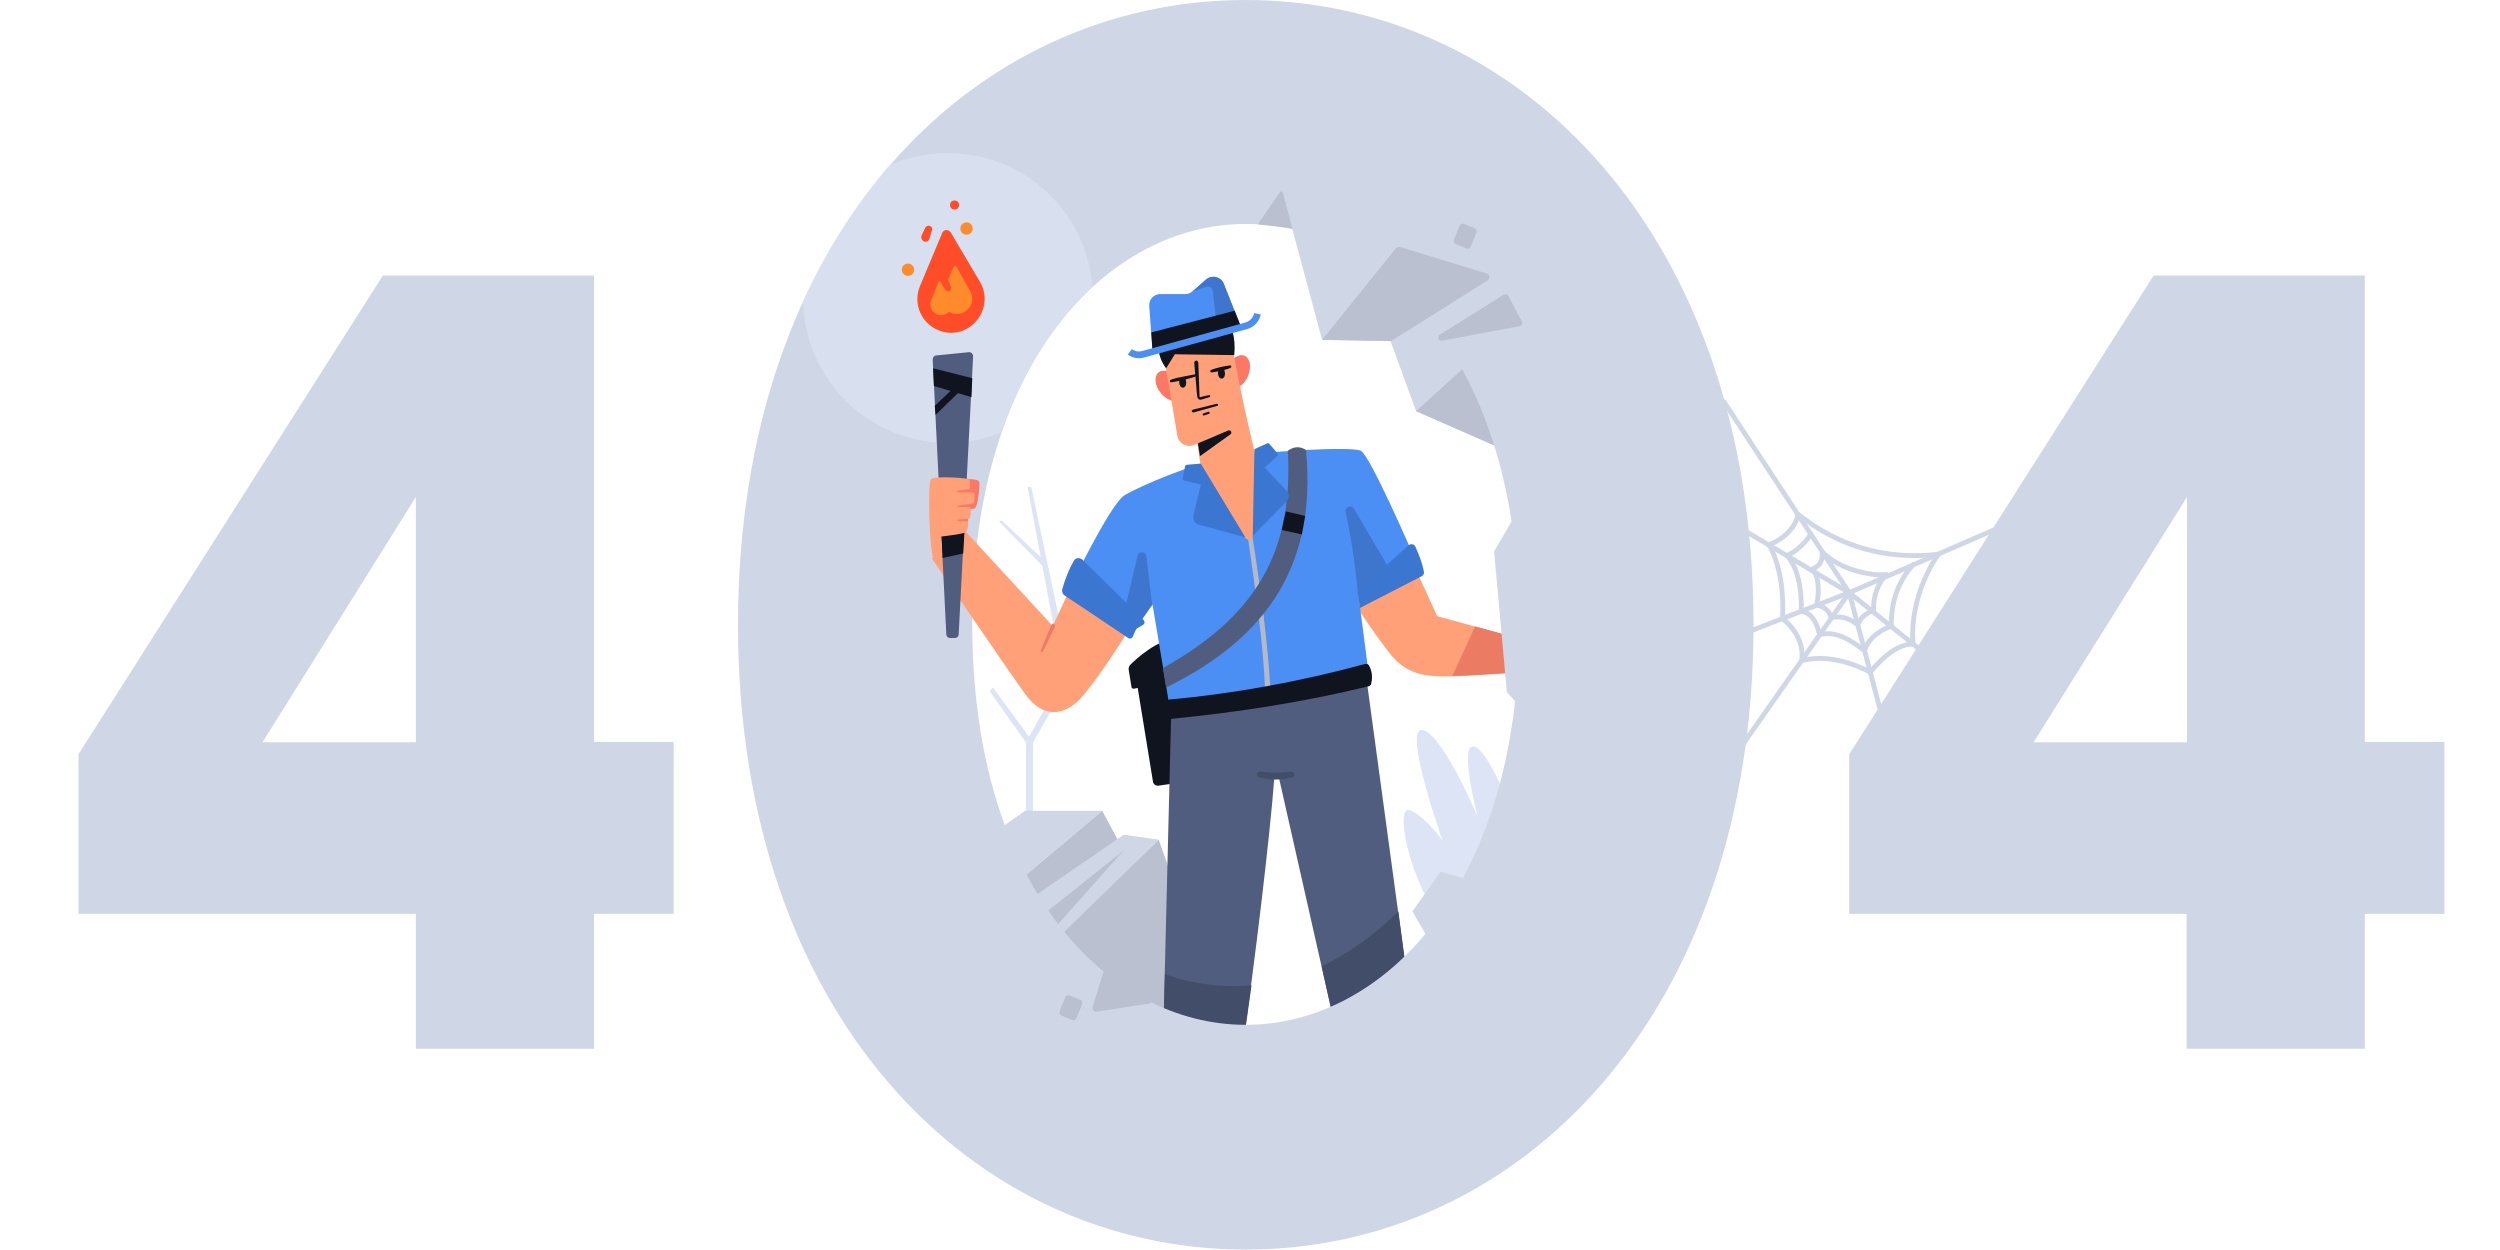 <svg xmlns="http://www.w3.org/2000/svg" width="720" height="360" viewBox="0 0 720 360">
  <g fill="none" fill-rule="evenodd" transform="translate(22)">
    <polygon fill="#CFD6E6" fill-rule="nonzero" points="347.114 54.523 358.756 97.874 378.476 98.23 385.841 118.421 429.082 137.424 423.736 57.729"/>
    <polygon fill="#BAC0CF" fill-rule="nonzero" points="385.841 118.421 411.025 95.498 425.281 129.229 410.55 129.229"/>
    <path fill="#0F141F" fill-rule="nonzero" d="M316.822,183.864 C311.12,184.22 305.062,189.921 303.517,191.465 C303.161,191.821 303.042,192.296 303.042,192.771 L303.874,197.878 C303.874,198.235 304.23,198.354 304.586,198.354 L305.656,198.116 L310.051,225.077 C310.17,225.908 310.882,226.383 311.714,226.265 L321.455,224.839 C322.287,224.721 322.762,224.008 322.762,223.177 L318.485,185.17 C318.366,184.339 317.654,183.745 316.822,183.864 Z"/>
    <ellipse cx="334.474" cy="107.045" fill="#FA7864" fill-rule="nonzero" rx="4.989" ry="3.207" transform="rotate(-67.132 334.474 107.045)"/>
    <ellipse cx="314.778" cy="111.15" fill="#FA7864" fill-rule="nonzero" rx="3.207" ry="4.988" transform="rotate(-38.712 314.778 111.15)"/>
    <path fill="#FFA078" fill-rule="nonzero" d="M386.197,164.979 L391.9,177.45 L420.41,185.289 L419.816,193.365 C419.816,193.365 402.591,194.672 396.057,194.79 C389.524,194.909 383.584,194.672 378.714,188.733 C373.843,182.795 365.409,169.73 365.409,169.73 L386.197,164.979 Z"/>
    <path fill="#EB7B63" fill-rule="nonzero" d="M396.295,194.672 C402.947,194.553 419.816,193.246 419.816,193.246 L420.41,185.17 L402.829,180.419 L396.295,194.672 Z"/>
    <polygon fill="#DCE4F5" fill-rule="nonzero" points="275.482 236.835 275.482 213.794 286.53 194.672 275.007 140.275 273.938 140.275 284.154 194.672 273.463 213.794 273.463 238.26"/>
    <polygon fill="#CFD6E6" fill-rule="nonzero" points="239.725 256.907 273.225 233.51 295.439 233.51 267.642 256.907"/>
    <polygon fill="#BAC0CF" fill-rule="nonzero" points="295.439 233.51 309.813 260.352 309.813 273.773 269.305 273.773 267.642 256.907"/>
    <polygon fill="#BAC0CF" fill-rule="nonzero" points="311.714 241.823 327.751 287.313 307.556 306.316 281.303 282.562 277.977 274.129"/>
    <polygon fill="#CFD6E6" fill-rule="nonzero" points="272.275 260.589 301.617 240.398 311.714 241.823 281.303 271.516"/>
    <polygon fill="#BAC0CF" fill-rule="nonzero" points="276.789 264.746 301.617 244.912 279.64 269.616"/>
    <path fill="#505D7F" fill-rule="nonzero" d="M315.278,206.192 L312.902,302.634 L335.71,302.634 C339.274,277.93 343.669,241.586 344.976,224.364 L346.283,223.77 L364.102,302.634 L384.772,292.895 L371.705,196.691 L315.278,206.192 Z"/>
    <g fill="#424D69" fill-rule="nonzero" transform="translate(312.427 261.42)">
      <path d="M68.306 1.069C60.822 8.433 53.338 13.421 46.211 16.865L51.675 41.332 72.345 31.593 68.306 1.069zM26.016 22.329C15.324 23.279 6.534 21.141 1.069 19.122L.475 41.095 23.284 41.095C24.234 35.394 25.065 28.98 26.016 22.329z"/>
    </g>
    <path fill="#FFA078" fill-rule="nonzero" d="M317.06,125.429 L311.714,93.836 L330.721,89.085 L337.255,121.984 L321.811,128.16 C319.792,128.992 317.416,127.685 317.06,125.429 Z"/>
    <path fill="#0F141F" fill-rule="nonzero" d="M313.852,106.069 L316.347,102.031 L333.453,102.268 C333.453,102.268 334.285,95.498 331.434,93.123 C328.701,90.748 311.714,99.299 311.714,99.299 C311.714,99.299 311.12,102.506 313.852,106.069 Z"/>
    <path fill="#4B8EF4" fill-rule="nonzero" d="M309.932,101.318 L308.982,88.135 C308.863,86.234 310.288,84.69 312.189,84.69 L319.317,84.69 C320.148,84.69 320.861,84.453 321.455,83.859 L325.256,80.533 C326.92,79.108 329.533,79.702 330.365,81.721 L335.354,94.311 L309.932,101.318 Z"/>
    <path fill="#3D76CC" fill-rule="nonzero" d="M328.701,96.211 L335.473,94.311 L330.483,81.721 C329.652,79.702 327.038,78.989 325.375,80.533 L321.574,83.859 L325.494,82.552 C326.326,82.315 327.157,82.79 327.276,83.74 L328.701,96.211 Z"/>
    <polygon fill="#0F141F" fill-rule="nonzero" points="309.932 101.318 335.48 94.355 333.579 89.486 309.576 95.736"/>
    <path fill="#4B8EF4" fill-rule="nonzero" d="M331.077,131.723 C321.811,133.386 306.131,140.037 301.854,142.65 C297.578,145.263 285.104,171.393 285.104,171.393 C291.044,175.312 297.102,179.35 303.28,183.388 L309.932,174.124 L314.565,201.917 C333.097,201.204 352.935,199.185 371.823,191.346 L369.091,170.205 L385.01,159.872 C385.01,159.872 372.655,131.248 369.923,129.823 C366.953,128.398 340.343,130.179 331.077,131.723 Z"/>
    <path fill="#3D76CC" fill-rule="nonzero" d="M309.813,174.124 L308.15,160.109 C308.031,159.516 307.556,159.041 306.843,159.041 C306.25,159.041 305.774,159.397 305.656,159.991 L301.617,176.975 L305.774,179.944 L309.813,174.124 Z"/>
    <path fill="#B3B9C7" fill-rule="nonzero" d="M337.373,154.646 C339.63,170.561 341.888,185.645 342.363,199.304 L343.907,199.066 C343.194,185.645 341.175,170.324 338.68,154.29 L337.373,154.646 Z"/>
    <path fill="#3D76CC" fill-rule="nonzero" d="M368.972,170.205 C368.378,162.841 367.191,155.121 365.527,147.401 C365.409,146.926 365.646,146.332 366.121,146.095 C366.715,145.738 367.547,145.857 367.903,146.451 L378.595,164.623 L368.972,170.205 Z"/>
    <path fill="#FFA078" fill-rule="nonzero" d="M322.168,122.222 L323.475,132.198 C323.593,133.149 323.831,133.98 324.306,134.811 L336.542,154.765 C337.136,155.834 338.68,155.477 338.799,154.29 C339.393,146.688 339.63,139.206 339.393,131.961 C339.512,131.129 339.393,130.298 339.155,129.467 L335.235,112.601 L322.168,122.222 Z"/>
    <path fill="#3B77D1" fill-rule="nonzero" d="M368.972,170.205 L383.703,157.021 C384.297,156.546 385.247,156.665 385.604,157.378 C386.673,159.753 387.623,162.129 388.098,164.742 C388.217,165.217 387.861,165.692 387.504,165.929 L369.685,175.075 L368.972,170.205 Z"/>
    <path fill="#505D7F" fill-rule="nonzero" d="M348.896,129.823 C350.559,159.634 339.155,177.687 312.902,192.415 L313.852,197.997 C339.868,185.17 357.568,165.573 354.123,129.585 C352.223,128.398 350.559,128.635 348.896,129.823 Z"/>
    <path fill="#0F141F" fill-rule="nonzero" d="M322.999 127.685L331.671 124.003C332.146 123.766 332.622 124.122 332.622 124.597 332.622 124.835 332.503 124.953 332.384 125.072L323.593 131.367 322.999 127.685zM323.118 104.406L323.356 111.057 323.475 114.264C323.475 114.383 323.593 114.383 323.712 114.383L324.544 114.145 326.207 113.789C326.326 113.789 326.563 113.908 326.563 114.027 326.563 114.145 326.444 114.383 326.326 114.383L324.781 114.858 323.95 115.095C323.475 115.214 322.999 114.977 322.881 114.502 322.762 114.264 322.881 114.145 322.762 114.027L322.762 113.67 322.643 112.839 322.524 111.176 321.93 104.525C321.93 104.169 322.168 103.931 322.524 103.812 322.762 103.812 322.999 104.05 323.118 104.406 323.118 104.406 323.118 104.406 323.118 104.406zM321.693 117.946L328.464 116.283C328.583 116.283 328.82 116.402 328.82 116.521 328.82 116.639 328.82 116.877 328.583 116.877L321.811 118.777C321.574 118.896 321.336 118.659 321.217 118.421 321.099 118.184 321.455 118.065 321.693 117.946 321.574 117.946 321.693 117.946 321.693 117.946z"/>
    <path stroke="#0F141F" stroke-linecap="round" stroke-linejoin="round" stroke-width=".619" d="M324.662,119.371 L326.088,118.896"/>
    <ellipse cx="318.618" cy="110.113" fill="#0F141F" fill-rule="nonzero" rx="1" ry="1.544" transform="rotate(-3.285 318.618 110.113)"/>
    <ellipse cx="329.785" cy="107.498" fill="#0F141F" fill-rule="nonzero" rx="1" ry="1.544" transform="rotate(-3.285 329.785 107.498)"/>
    <path stroke="#4B8EF4" stroke-width="1.947" d="M303.398,101.318 C304.468,102.15 305.893,102.387 307.2,102.031 L336.933,93.822 C338.596,93.346 339.784,92.04 340.14,90.377"/>
    <path fill="#0F141F" fill-rule="nonzero" d="M315.159 109.395C316.347 108.919 317.535 108.682 318.842 108.444 320.03 108.207 321.336 107.969 322.524 107.732 322.762 107.732 322.881 107.85 322.881 107.969 322.881 108.088 322.762 108.326 322.643 108.326 321.455 108.801 320.267 109.038 318.96 109.395 317.772 109.632 316.466 109.988 315.278 110.107 315.04 110.107 314.921 109.988 314.921 109.751 314.921 109.632 315.04 109.395 315.159 109.395zM326.801 106.544C327.632 106.188 328.583 105.95 329.533 105.713 330.483 105.475 331.315 105.356 332.265 105.238 332.503 105.238 332.622 105.356 332.622 105.594 332.622 105.713 332.503 105.831 332.384 105.95 331.553 106.306 330.602 106.544 329.652 106.782 328.701 107.019 327.87 107.138 326.92 107.257 326.682 107.257 326.563 107.138 326.563 106.9 326.563 106.782 326.563 106.663 326.801 106.544zM314.09 202.273C313.852 203.698 314.209 205.361 314.446 206.311 314.565 206.786 315.04 207.143 315.515 207.024 335.235 205.005 353.173 202.273 372.18 197.641 372.536 197.522 372.893 197.285 372.893 196.928 373.13 195.978 373.487 193.84 372.299 191.702 372.061 191.227 371.586 191.109 371.111 191.227 352.698 196.216 333.572 199.779 314.921 201.442 314.446 201.442 314.09 201.798 314.09 202.273z"/>
    <path fill="#424D69" fill-rule="nonzero" d="M341.056,222.226 C343.907,222.583 346.877,222.583 349.728,222.226 C350.322,222.108 350.797,222.583 350.797,223.058 C350.797,223.414 350.559,223.889 350.084,223.889 C346.996,224.721 343.788,224.721 340.7,223.889 C340.343,223.77 339.987,223.414 339.987,223.058 C339.987,222.583 340.462,222.108 341.056,222.226 Z"/>
    <polygon fill="#0F141F" fill-rule="nonzero" points="348.302 147.282 353.886 148.589 352.935 153.933 347.114 152.627"/>
    <path fill="#3B77D1" fill-rule="nonzero" d="M323.831 133.505L319.792 133.861C319.554 133.861 319.436 134.099 319.317 134.218L318.604 137.781C318.604 138.018 318.723 138.256 318.96 138.374L323.831 139.562 321.693 148.47C321.455 149.658 322.049 150.845 323.237 151.083L336.661 154.765 323.831 133.505zM339.274 129.348L342.957 127.685C343.194 127.566 343.432 127.685 343.551 127.804L345.927 130.536C346.164 130.773 346.045 131.011 345.927 131.248L342.244 134.693 348.54 141.344C349.372 142.175 349.372 143.6 348.54 144.432L338.799 154.29 339.274 129.348z"/>
    <path fill="#CFD6E6" fill-rule="nonzero" d="M681.993 263.202L659.066 263.202 659.066 302.04 607.747 302.04 607.747 263.202 510.574 263.202 510.574 217.238 598.244 79.346 659.066 79.346 659.066 213.675 681.993 213.675 681.993 263.202zM563.675 213.794L607.866 213.794 607.866 143.125 563.675 213.794zM172.013 263.202L149.086 263.202 149.086 302.04 97.767 302.04 97.767 263.202.594 263.202.594 217.238 88.264 79.346 149.086 79.346 149.086 213.675 172.013 213.675 172.013 263.202zM53.576 213.794L97.767 213.794 97.767 143.125 53.576 213.794z"/>
    <path fill="#DCE4F5" fill-rule="nonzero" d="M415.539,238.498 C415.539,238.498 406.868,215.694 402.472,214.981 C398.077,214.15 403.541,235.172 403.541,235.172 C403.541,235.172 393.325,211.062 387.623,210.231 C381.921,209.399 393.444,242.061 393.444,242.061 C393.444,242.061 388.573,235.291 384.178,233.391 C379.783,231.372 383.109,250.375 391.781,263.796 C400.453,277.217 415.539,238.498 415.539,238.498 Z"/>
    <path fill="#CFD6E6" fill-rule="nonzero" d="M336.779,359.881 C258.019,359.881 190.545,292.42 190.545,179.944 C190.545,67.469 258.019,0.007 336.779,0.007 C415.539,0.007 483.014,67.469 483.014,179.944 C483.014,292.301 415.539,359.881 336.779,359.881 Z M336.779,295.151 C376.1,295.151 415.539,255.838 415.539,179.825 C415.539,103.931 376.219,64.499 336.779,64.499 C297.459,64.499 258.019,103.812 258.019,179.825 C258.019,255.72 297.34,295.151 336.779,295.151 Z"/>
    <path fill="#DCE4F5" fill-rule="nonzero" d="M209.314,86.591 C209.67,109.276 228.202,127.566 251.011,127.566 C256.475,127.566 261.583,126.497 266.335,124.597 C272.512,106.663 281.778,92.648 292.588,82.671 C291.044,61.055 272.987,44.071 251.011,44.071 C244.952,44.071 239.25,45.377 234.023,47.634 C224.52,58.798 216.085,71.863 209.314,86.591 Z" opacity=".66"/>
    <path fill="#FFA078" fill-rule="nonzero" d="M285.936,170.086 L281.184,180.3 L254.693,151.558 L246.378,160.822 C246.378,160.822 267.998,192.653 273.344,200.016 C278.689,207.261 284.985,206.311 290.212,200.016 C295.439,193.721 302.923,181.726 302.923,181.726 L285.936,170.086 Z"/>
    <path fill="#EB7B63" fill-rule="nonzero" d="M281.778,180.538 L278.333,187.664 C278.214,187.783 277.977,187.902 277.858,187.783 C277.739,187.664 277.62,187.545 277.739,187.308 L280.828,179.944 C280.946,179.707 281.303,179.469 281.54,179.707 C281.778,179.944 281.897,180.182 281.778,180.538 C281.778,180.538 281.778,180.538 281.778,180.538 Z"/>
    <path fill="#FA7864" fill-rule="nonzero" d="M255.525,137.781 C257.901,138.137 259.801,137.899 260.039,138.85 C260.276,139.8 259.564,146.451 258.613,146.451 C257.663,146.57 254.218,147.401 254.337,145.738 C254.456,144.075 255.525,137.781 255.525,137.781 Z"/>
    <path fill="#505D7F" fill-rule="nonzero" d="M246.615,103.575 L250.535,182.676 C250.535,183.27 251.011,183.745 251.605,183.745 L253.03,183.745 C253.624,183.745 254.099,183.27 254.099,182.676 L258.257,102.625 C258.257,101.912 257.663,101.318 256.95,101.437 L247.447,102.387 C246.972,102.506 246.615,102.981 246.615,103.575 Z"/>
    <polygon fill="#0F141F" fill-rule="nonzero" points="249.11 153.933 249.466 160.703 255.406 159.397 256.356 142.65"/>
    <path fill="#FFA078" fill-rule="nonzero" d="M246.972,161.297 C245.665,159.516 245.071,139.087 246.14,138.018 C247.209,136.949 257.069,137.662 257.188,138.137 C257.307,138.493 257.425,140.75 257.188,141.106 C256.95,141.463 256.594,141.463 256.594,141.463 C256.594,141.463 258.138,141.463 258.495,141.819 C258.851,142.175 258.613,144.669 258.376,145.026 C258.138,145.382 256.356,145.501 256.356,145.501 C256.356,145.501 257.307,145.501 257.425,145.976 C257.663,146.926 257.544,148.945 257.307,149.183 C256.95,149.658 256,149.42 256,149.42 C256,149.42 256.594,149.42 256.713,150.014 C257.069,150.964 256.594,152.864 256.237,153.221 C255.643,153.815 248.991,154.527 248.991,154.527 L249.347,159.872 L246.972,161.297 Z"/>
    <polygon fill="#0F141F" fill-rule="nonzero" points="246.734 106.069 258.019 108.919 257.782 114.383 246.972 111.176"/>
    <polygon fill="#0F141F" fill-rule="nonzero" points="247.209 116.877 254.218 110.226 256 111.176 247.447 119.49"/>
    <path fill="#3B77D1" fill-rule="nonzero" d="M287.243,161.535 C285.817,164.029 284.748,166.761 283.916,169.73 C283.798,170.442 284.035,171.155 284.629,171.511 L302.923,183.745 C303.398,184.101 303.992,183.864 304.23,183.388 L305.062,181.488 C305.18,181.369 305.299,181.132 305.418,181.013 L307.2,179.944 C307.675,179.707 307.794,178.994 307.319,178.519 L289.856,161.297 C289.024,160.466 287.718,160.585 287.243,161.535 Z"/>
    <path fill="#FF4C29" fill-rule="nonzero" d="M249.347,67.112 L242.933,82.434 C241.032,87.066 242.933,92.292 247.328,94.667 C250.654,96.449 254.574,96.211 257.544,93.954 C261.583,90.985 262.771,85.522 260.276,81.246 L251.842,66.993 C251.248,65.925 249.704,66.043 249.347,67.112 Z"/>
    <path fill="#FF8B2C" fill-rule="nonzero" d="M253.505,76.851 L257.425,83.859 C258.97,86.709 257.188,90.154 253.862,90.391 C250.654,90.629 248.278,87.303 249.466,84.334 L252.555,76.97 C252.911,76.495 253.386,76.495 253.505,76.851 Z"/>
    <path fill="#FF4C29" fill-rule="nonzero" d="M249.229,81.602 L250.179,83.384 C250.417,83.859 251.011,83.978 251.367,83.859 C251.842,83.621 252.08,83.146 251.842,82.552 L249.941,77.802 L249.229,81.602 Z"/>
    <path fill="#FF8B2C" fill-rule="nonzero" d="M248.872,81.127 L251.723,86.116 C252.911,88.135 251.486,90.629 249.229,90.748 C246.972,90.866 245.308,88.61 246.14,86.472 L248.278,81.246 C248.278,80.89 248.635,80.89 248.872,81.127 Z"/>
    <path fill="#FF4C29" fill-rule="nonzero" d="M244.002,69.488 C243.408,69.131 243.17,68.419 243.408,67.825 L244.477,65.568 C244.714,65.093 245.308,64.856 245.902,65.093 C246.378,65.331 246.615,65.806 246.378,66.4 L245.665,68.775 C245.427,69.488 244.596,69.844 244.002,69.488 Z"/>
    <ellipse cx="252.911" cy="59.036" fill="#FF4C29" fill-rule="nonzero" rx="1.307" ry="1.306"/>
    <ellipse cx="256.356" cy="65.806" fill="#FF8B2C" fill-rule="nonzero" rx="1.782" ry="1.782"/>
    <ellipse cx="239.488" cy="77.683" fill="#FF8B2C" fill-rule="nonzero" rx="1.782" ry="1.782"/>
    <path fill="#FA7864" fill-rule="nonzero" d="M253.743 141.344L258.376 140.75C258.732 140.75 258.97 140.869 258.97 141.225 258.97 141.581 258.851 141.819 258.495 141.819 258.495 141.819 258.495 141.819 258.376 141.819L253.743 141.819C253.624 141.819 253.505 141.7 253.505 141.581 253.505 141.463 253.624 141.344 253.743 141.344zM253.98 145.619L258.138 145.026C258.495 145.026 258.732 145.144 258.732 145.501 258.732 145.857 258.613 146.095 258.257 146.095 258.257 146.095 258.138 146.095 258.138 146.095L253.862 145.976C253.743 145.976 253.624 145.857 253.624 145.738 253.743 145.738 253.862 145.619 253.98 145.619zM253.98 149.658L256.475 149.42C256.713 149.42 256.831 149.539 256.831 149.776 256.831 150.014 256.713 150.133 256.475 150.133 256.475 150.133 256.475 150.133 256.475 150.133L253.98 150.133C253.862 150.133 253.743 150.014 253.743 149.895 253.743 149.776 253.862 149.658 253.98 149.658z"/>
    <polyline stroke="#CFD6E6" stroke-linecap="round" stroke-linejoin="round" stroke-width="1.401" points="459.255 140.275 510.574 170.68 572.228 143.957"/>
    <polyline stroke="#CFD6E6" stroke-linecap="round" stroke-linejoin="round" stroke-width="1.401" points="453.078 193.009 510.574 170.68 544.668 198.116"/>
    <polyline stroke="#CFD6E6" stroke-linecap="round" stroke-linejoin="round" stroke-width="1.401" points="467.69 231.847 510.574 170.68 521.384 211.537"/>
    <path stroke="#CFD6E6" stroke-linecap="round" stroke-linejoin="round" stroke-width="1.401" d="M474.461 115.689L510.574 170.68M500.002 163.91C502.14 162.96 503.09 161.416 502.734 158.803 507.367 164.029 517.345 166.048 521.266 165.454 518.89 168.067 517.464 171.393 517.583 175.787 515.088 176.737 513.663 178.163 513.069 179.944 510.574 178.044 508.08 177.212 505.347 177.925 504.872 175.668 502.853 174.481 501.19 174.243 502.14 169.73 501.665 165.81 500.002 163.91z"/>
    <path stroke="#CFD6E6" stroke-linecap="round" stroke-linejoin="round" stroke-width="1.401" d="M528.987,162.604 C525.067,166.998 522.572,172.699 522.691,180.3 C518.415,181.963 515.92,184.339 514.97,187.427 C510.812,184.101 506.535,181.607 502.021,182.795 C501.19,178.875 499.526,176.5 496.794,176.025 C496.913,168.542 495.487,163.197 492.636,159.991 C497.032,158.09 499.526,153.815 499.526,153.815"/>
    <path stroke="#CFD6E6" stroke-linecap="round" stroke-linejoin="round" stroke-width="1.401" d="M536.234,159.634 C527.205,172.937 528.987,185.526 528.987,185.526 C523.048,185.17 516.633,193.603 516.633,193.603 C516.633,193.603 506.416,187.664 496.913,190.277 C497.863,182.676 491.33,178.163 491.33,178.163 C491.33,178.163 492.518,166.048 487.528,156.903 C495.25,153.696 495.844,148.114 495.844,148.114 C507.842,157.615 521.384,161.297 536.234,159.634 Z"/>
    <polygon fill="#DCE4F5" fill-rule="nonzero" points="277.977 160.703 266.454 149.895 265.741 150.252 278.214 162.96"/>
    <polygon fill="#DCE4F5" fill-rule="nonzero" points="273.463 213.794 263.009 199.066 263.959 197.997 274.413 212.25"/>
    <path fill="#BAC0CF" fill-rule="nonzero" d="M358.756 97.874L380.02 71.507C380.258 71.15 380.733 71.032 381.208 71.15L406.155 78.752C407.105 78.989 407.224 80.177 406.392 80.771L378.832 98.111C378.595 98.23 378.476 98.23 378.238 98.23L358.756 97.874zM392.731 96.33L411.025 84.928C411.5 84.571 412.213 84.809 412.451 85.284L416.252 92.529C416.609 93.123 416.252 93.836 415.539 93.954L393.444 98.111C392.375 98.468 391.781 96.924 392.731 96.33z"/>
    <polygon fill="#CFD6E6" fill-rule="nonzero" points="415.539 146.451 408.293 158.803 411.976 199.304 420.41 208.687"/>
    <polygon fill="#CFD6E6" fill-rule="nonzero" points="401.997 253.582 392.85 251.088 384.772 262.49 392.85 276.386"/>
    <path fill="#BAC0CF" fill-rule="nonzero" d="M309.932 287.906L311.595 271.754C311.714 271.041 311.12 270.447 310.407 270.566L299.122 271.516C298.647 271.516 298.29 271.872 298.172 272.347L292.707 289.925C292.469 290.757 293.182 291.469 294.014 291.351L309.219 288.975C309.457 288.857 309.813 288.5 309.932 287.906zM288.074 293.132L289.618 289.332C289.856 288.738 289.618 288.144 289.024 287.906L286.173 286.719C285.579 286.481 284.985 286.719 284.748 287.313L283.204 291.113C282.966 291.707 283.204 292.301 283.798 292.538L286.649 293.726C287.243 293.964 287.837 293.607 288.074 293.132zM401.641 70.913L403.185 67.112C403.423 66.518 403.185 65.925 402.591 65.687L399.74 64.499C399.146 64.262 398.552 64.499 398.314 65.093L396.77 68.894C396.533 69.488 396.77 70.082 397.364 70.319L400.215 71.507C400.69 71.863 401.403 71.507 401.641 70.913zM350.203 65.806L347.471 55.473C347.352 55.116 346.877 54.998 346.639 55.354L340.224 64.618C343.669 64.974 346.996 65.331 350.203 65.806z"/>
  </g>
</svg>
